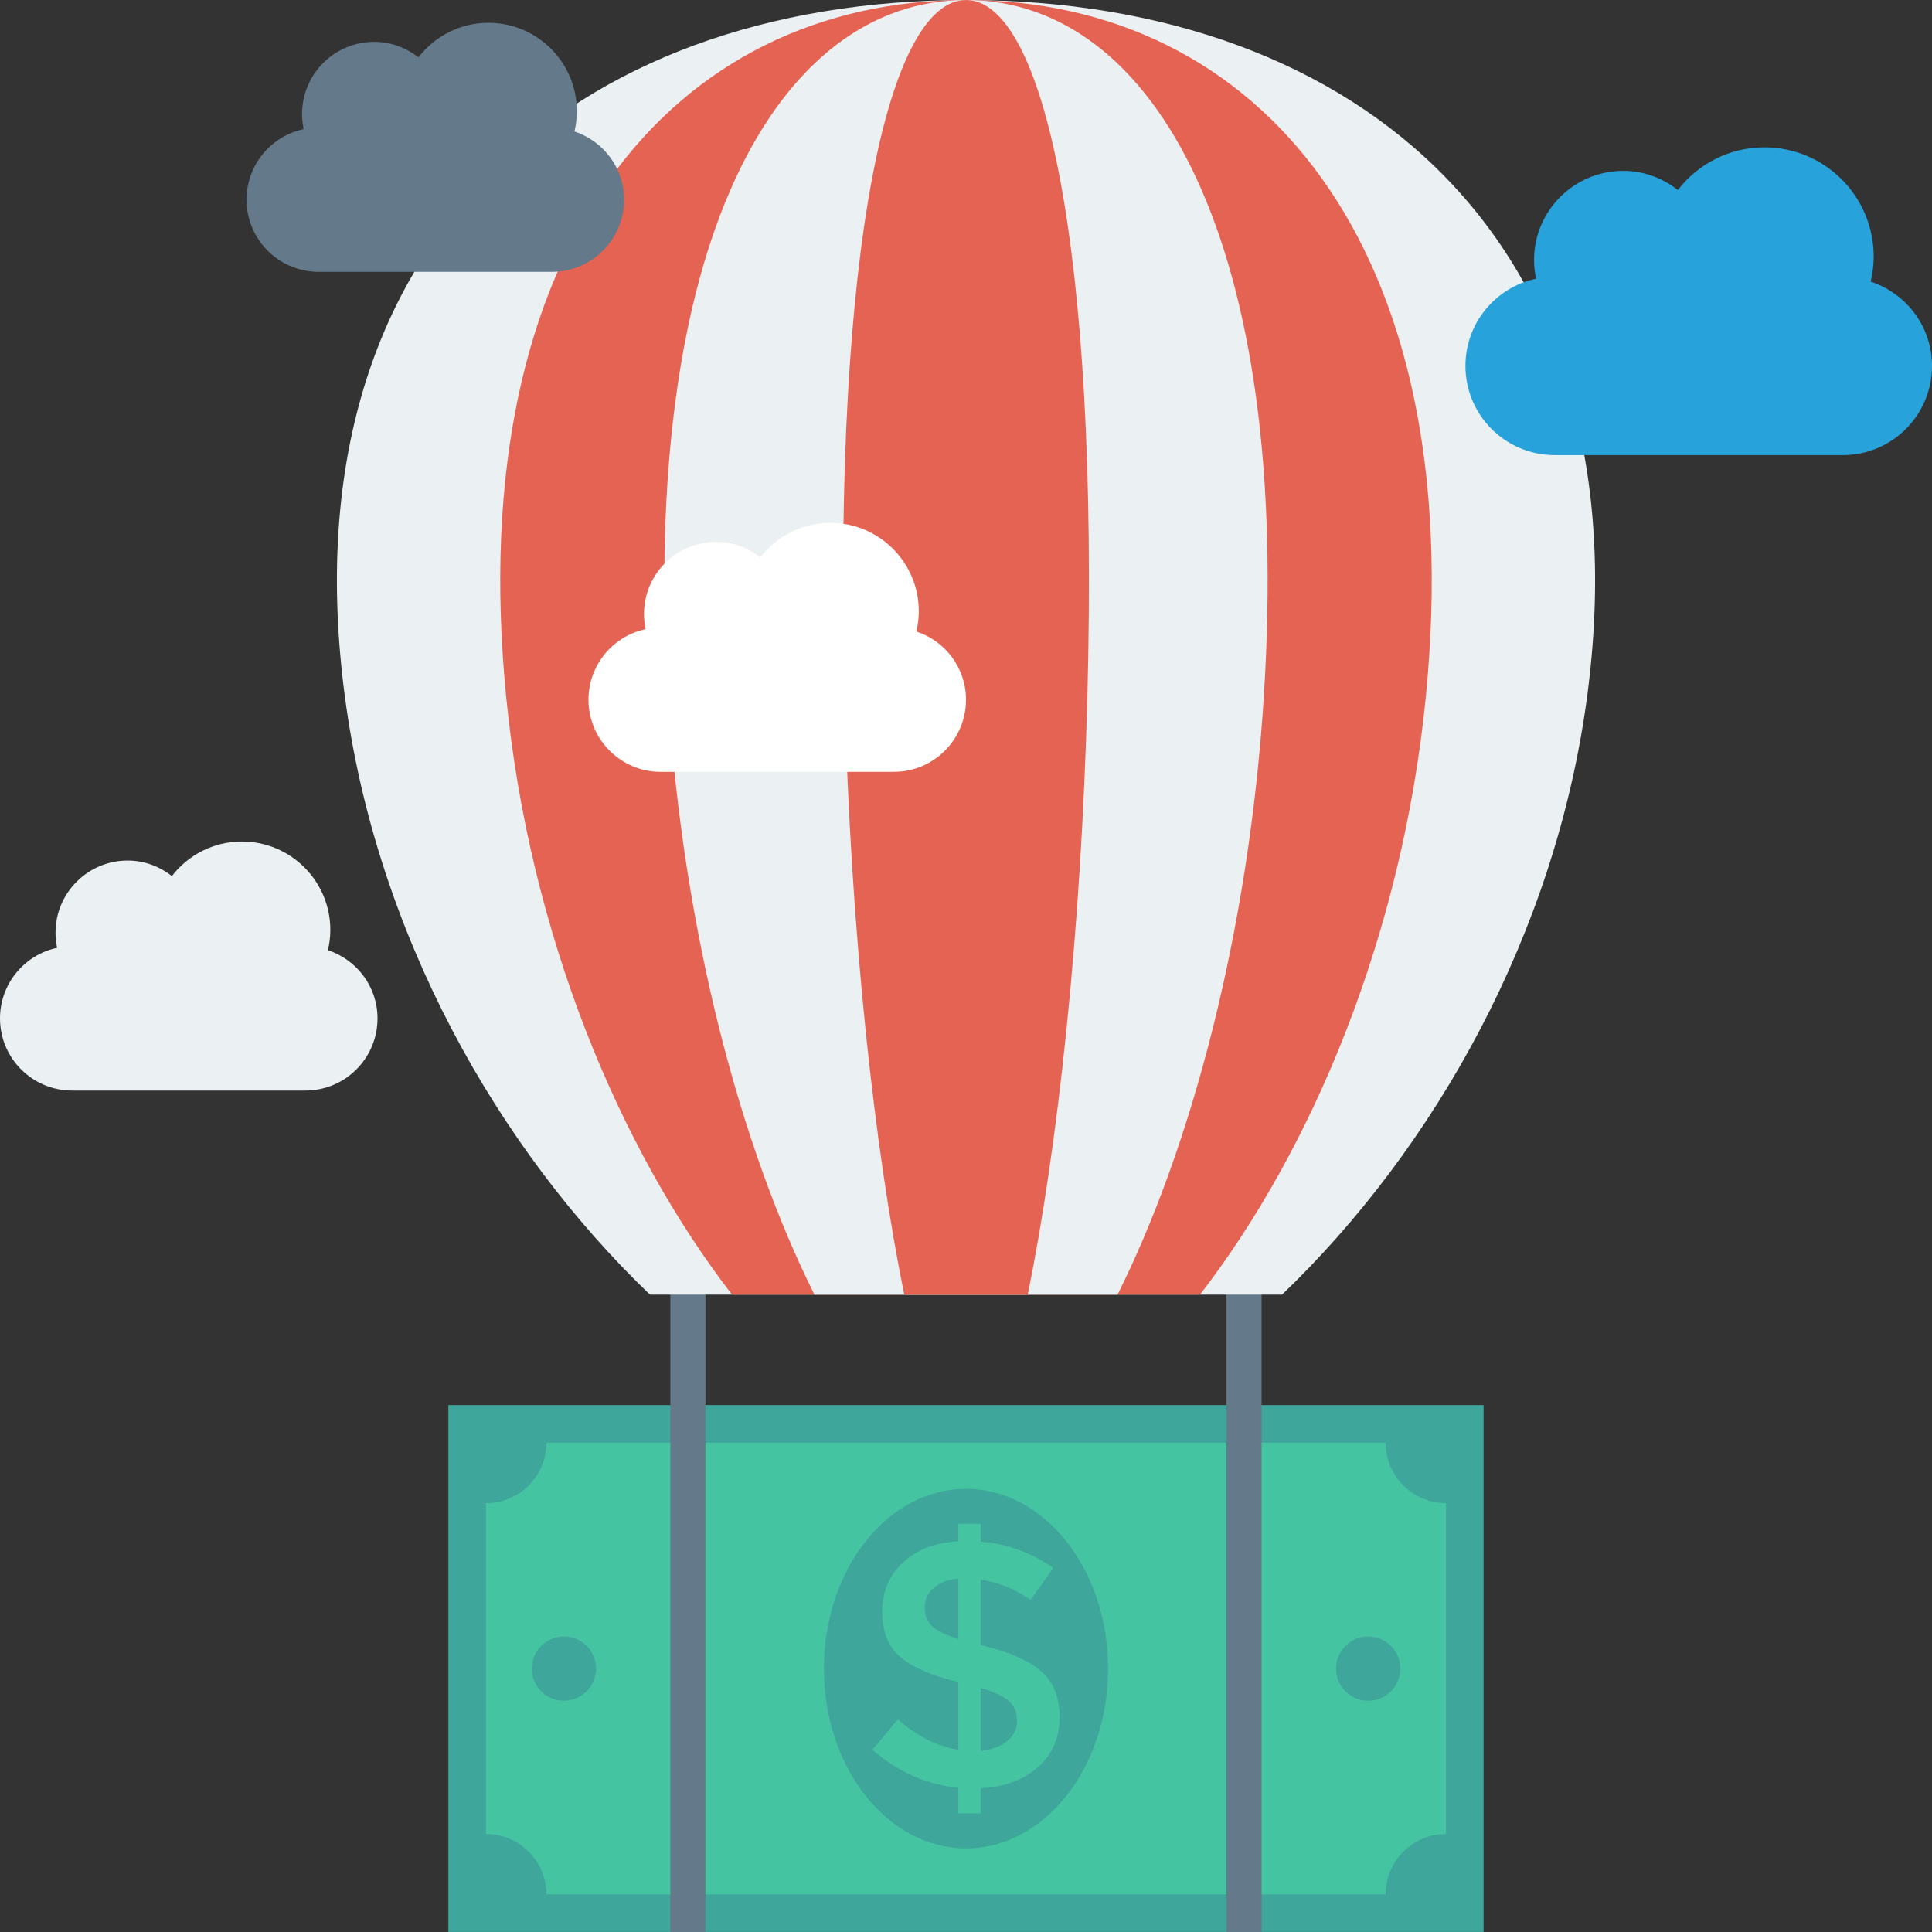 <?xml version="1.0" encoding="iso-8859-1"?>
<!-- Generator: Adobe Illustrator 19.0.0, SVG Export Plug-In . SVG Version: 6.00 Build 0)  -->
<svg version="1.1" id="Layer_1" xmlns="http://www.w3.org/2000/svg" xmlns:xlink="http://www.w3.org/1999/xlink" x="0px" y="0px"
	 viewBox="0 0 491.52 491.52" style="enable-background:new 0 0 491.52 491.52;" xml:space="preserve">
<rect x="0" y="0" width="491.52" height="491.52" fill="#333333" stroke="none"/>
<rect x="114.063" y="357.468" style="fill:#3EA69B;" width="263.373" height="134.042"/>
<path style="fill:#44C4A1;" d="M123.641,466.592v-84.185c8.483,0,15.36-6.877,15.36-15.36h213.517c0,8.483,6.877,15.36,15.36,15.36
	v84.185c-8.483,0-15.36,6.877-15.36,15.36H139.001C139.001,473.469,132.124,466.592,123.641,466.592z"/>
<g>
	<ellipse style="fill:#3EA69B;" cx="245.76" cy="424.509" rx="36.147" ry="45.732"/>
	<circle style="fill:#3EA69B;" cx="348.078" cy="424.509" r="8.177"/>
	<circle style="fill:#3EA69B;" cx="143.462" cy="424.509" r="8.177"/>
</g>
<path style="fill:#44C4A1;" d="M243.808,461.328v-6.486c-8.12-0.828-15.409-4.057-21.859-9.682l6.486-7.73
	c4.975,4.324,10.094,6.898,15.373,7.73v-17.238c-6.696-1.598-11.598-3.702-14.707-6.309c-3.109-2.607-4.664-6.472-4.664-11.595
	c0-5.123,1.786-9.313,5.372-12.574c3.586-3.258,8.25-5.033,13.999-5.329v-4.443h5.683v4.53c6.515,0.477,12.676,2.697,18.482,6.667
	l-5.777,8.174c-3.912-2.784-8.142-4.501-12.705-5.156v16.703h0.268c6.811,1.602,11.815,3.764,15.011,6.486
	c3.203,2.726,4.801,6.681,4.801,11.862c0,5.184-1.837,9.407-5.51,12.661c-3.673,3.261-8.525,5.036-14.57,5.333v6.396H243.808z
	 M237.539,403.977c-1.511,1.33-2.263,2.99-2.263,4.975c0,1.985,0.593,3.554,1.779,4.707c1.179,1.157,3.435,2.267,6.754,3.333
	v-15.373C241.14,401.858,239.05,402.643,237.539,403.977z M256.245,442.936c1.656-1.359,2.487-3.077,2.487-5.152
	c0-2.072-0.651-3.717-1.952-4.931c-1.309-1.215-3.738-2.354-7.289-3.42v15.991C252.333,445.131,254.582,444.299,256.245,442.936z"/>
<g>
	<rect x="170.547" y="323.031" style="fill:#64798A;" width="8.934" height="168.479"/>
	<rect x="312.023" y="323.031" style="fill:#64798A;" width="8.934" height="168.479"/>
</g>
<path style="fill:#EBF0F3;" d="M326.166,329.372c38.903-37.333,69.618-91.908,77.62-152.208
	C419.048,62.162,346.019,0.01,245.759,0.01C145.5,0.01,72.472,62.162,87.734,177.164c8.002,60.3,38.717,114.875,77.619,152.208
	H326.166z"/>
<path style="fill:#E56353;" d="M305.289,329.372c28.803-37.333,51.542-91.908,57.467-152.208
	C374.056,62.162,319.988,0.01,245.759,0.01c-74.228,0-128.295,62.152-116.996,177.153c5.925,60.3,28.664,114.875,57.466,152.208
	H305.289z"/>
<path style="fill:#EBF0F3;" d="M284.313,329.372c18.654-37.333,33.381-91.908,37.218-152.208
	C328.849,62.162,293.833,0.01,245.759,0.01c-48.073,0-83.088,62.152-75.771,177.153c3.837,60.3,18.564,114.875,37.217,152.208
	H284.313z"/>
<path style="fill:#E56353;" d="M261.473,329.372c7.602-37.333,13.605-91.908,15.169-152.208
	C279.624,62.162,265.353,0.01,245.76,0.01c-19.593,0-33.864,62.152-30.881,177.153c1.564,60.3,7.566,114.875,15.168,152.208H261.473
	z"/>
<path style="fill:#27A2DB;" d="M475.924,71.643c0.48-2.045,0.759-4.165,0.759-6.356c0-15.356-12.448-27.805-27.804-27.805
	c-8.97,0-16.926,4.266-22.01,10.86c-3.85-3.009-8.634-4.875-13.9-4.875c-12.533,0-22.693,10.16-22.693,22.692
	c0,1.63,0.188,3.214,0.515,4.746c-10.263,2.175-17.97,11.274-17.97,22.186c0,12.533,10.16,22.693,22.693,22.693h73.314
	c12.533,0,22.693-10.16,22.693-22.693C491.52,83.053,484.958,74.635,475.924,71.643z"/>
<path style="fill:#64798A;" d="M146.148,33.444c0.388-1.654,0.614-3.37,0.614-5.143c0-12.425-10.072-22.498-22.497-22.498
	c-7.258,0-13.695,3.452-17.809,8.787c-3.115-2.434-6.986-3.945-11.247-3.945c-10.141,0-18.361,8.221-18.361,18.361
	c0,1.319,0.152,2.6,0.416,3.84c-8.304,1.76-14.54,9.122-14.54,17.951c0,10.141,8.22,18.361,18.361,18.361h59.321
	c10.141,0,18.361-8.221,18.361-18.361C158.768,42.677,153.459,35.866,146.148,33.444z"/>
<path style="fill:#EBF0F3;" d="M83.425,241.733c0.388-1.654,0.614-3.37,0.614-5.143c0-12.425-10.072-22.498-22.497-22.498
	c-7.258,0-13.695,3.452-17.809,8.787c-3.115-2.434-6.986-3.945-11.247-3.945c-10.141,0-18.361,8.221-18.361,18.361
	c0,1.319,0.152,2.6,0.416,3.84C6.236,242.896,0,250.258,0,259.087c0,10.141,8.22,18.361,18.361,18.361h59.321
	c10.141,0,18.361-8.221,18.361-18.361C96.044,250.965,90.735,244.154,83.425,241.733z"/>
<path style="fill:#FFFFFF;" d="M233.14,160.653c0.388-1.654,0.614-3.37,0.614-5.143c0-12.425-10.072-22.498-22.497-22.498
	c-7.258,0-13.695,3.452-17.809,8.787c-3.115-2.434-6.986-3.945-11.247-3.945c-10.141,0-18.361,8.221-18.361,18.361
	c0,1.319,0.152,2.6,0.416,3.84c-8.304,1.76-14.54,9.122-14.54,17.951c0,10.141,8.22,18.361,18.361,18.361h59.321
	c10.141,0,18.361-8.221,18.361-18.361C245.76,169.886,240.451,163.074,233.14,160.653z"/>
<g>
</g>
<g>
</g>
<g>
</g>
<g>
</g>
<g>
</g>
<g>
</g>
<g>
</g>
<g>
</g>
<g>
</g>
<g>
</g>
<g>
</g>
<g>
</g>
<g>
</g>
<g>
</g>
<g>
</g>
</svg>
